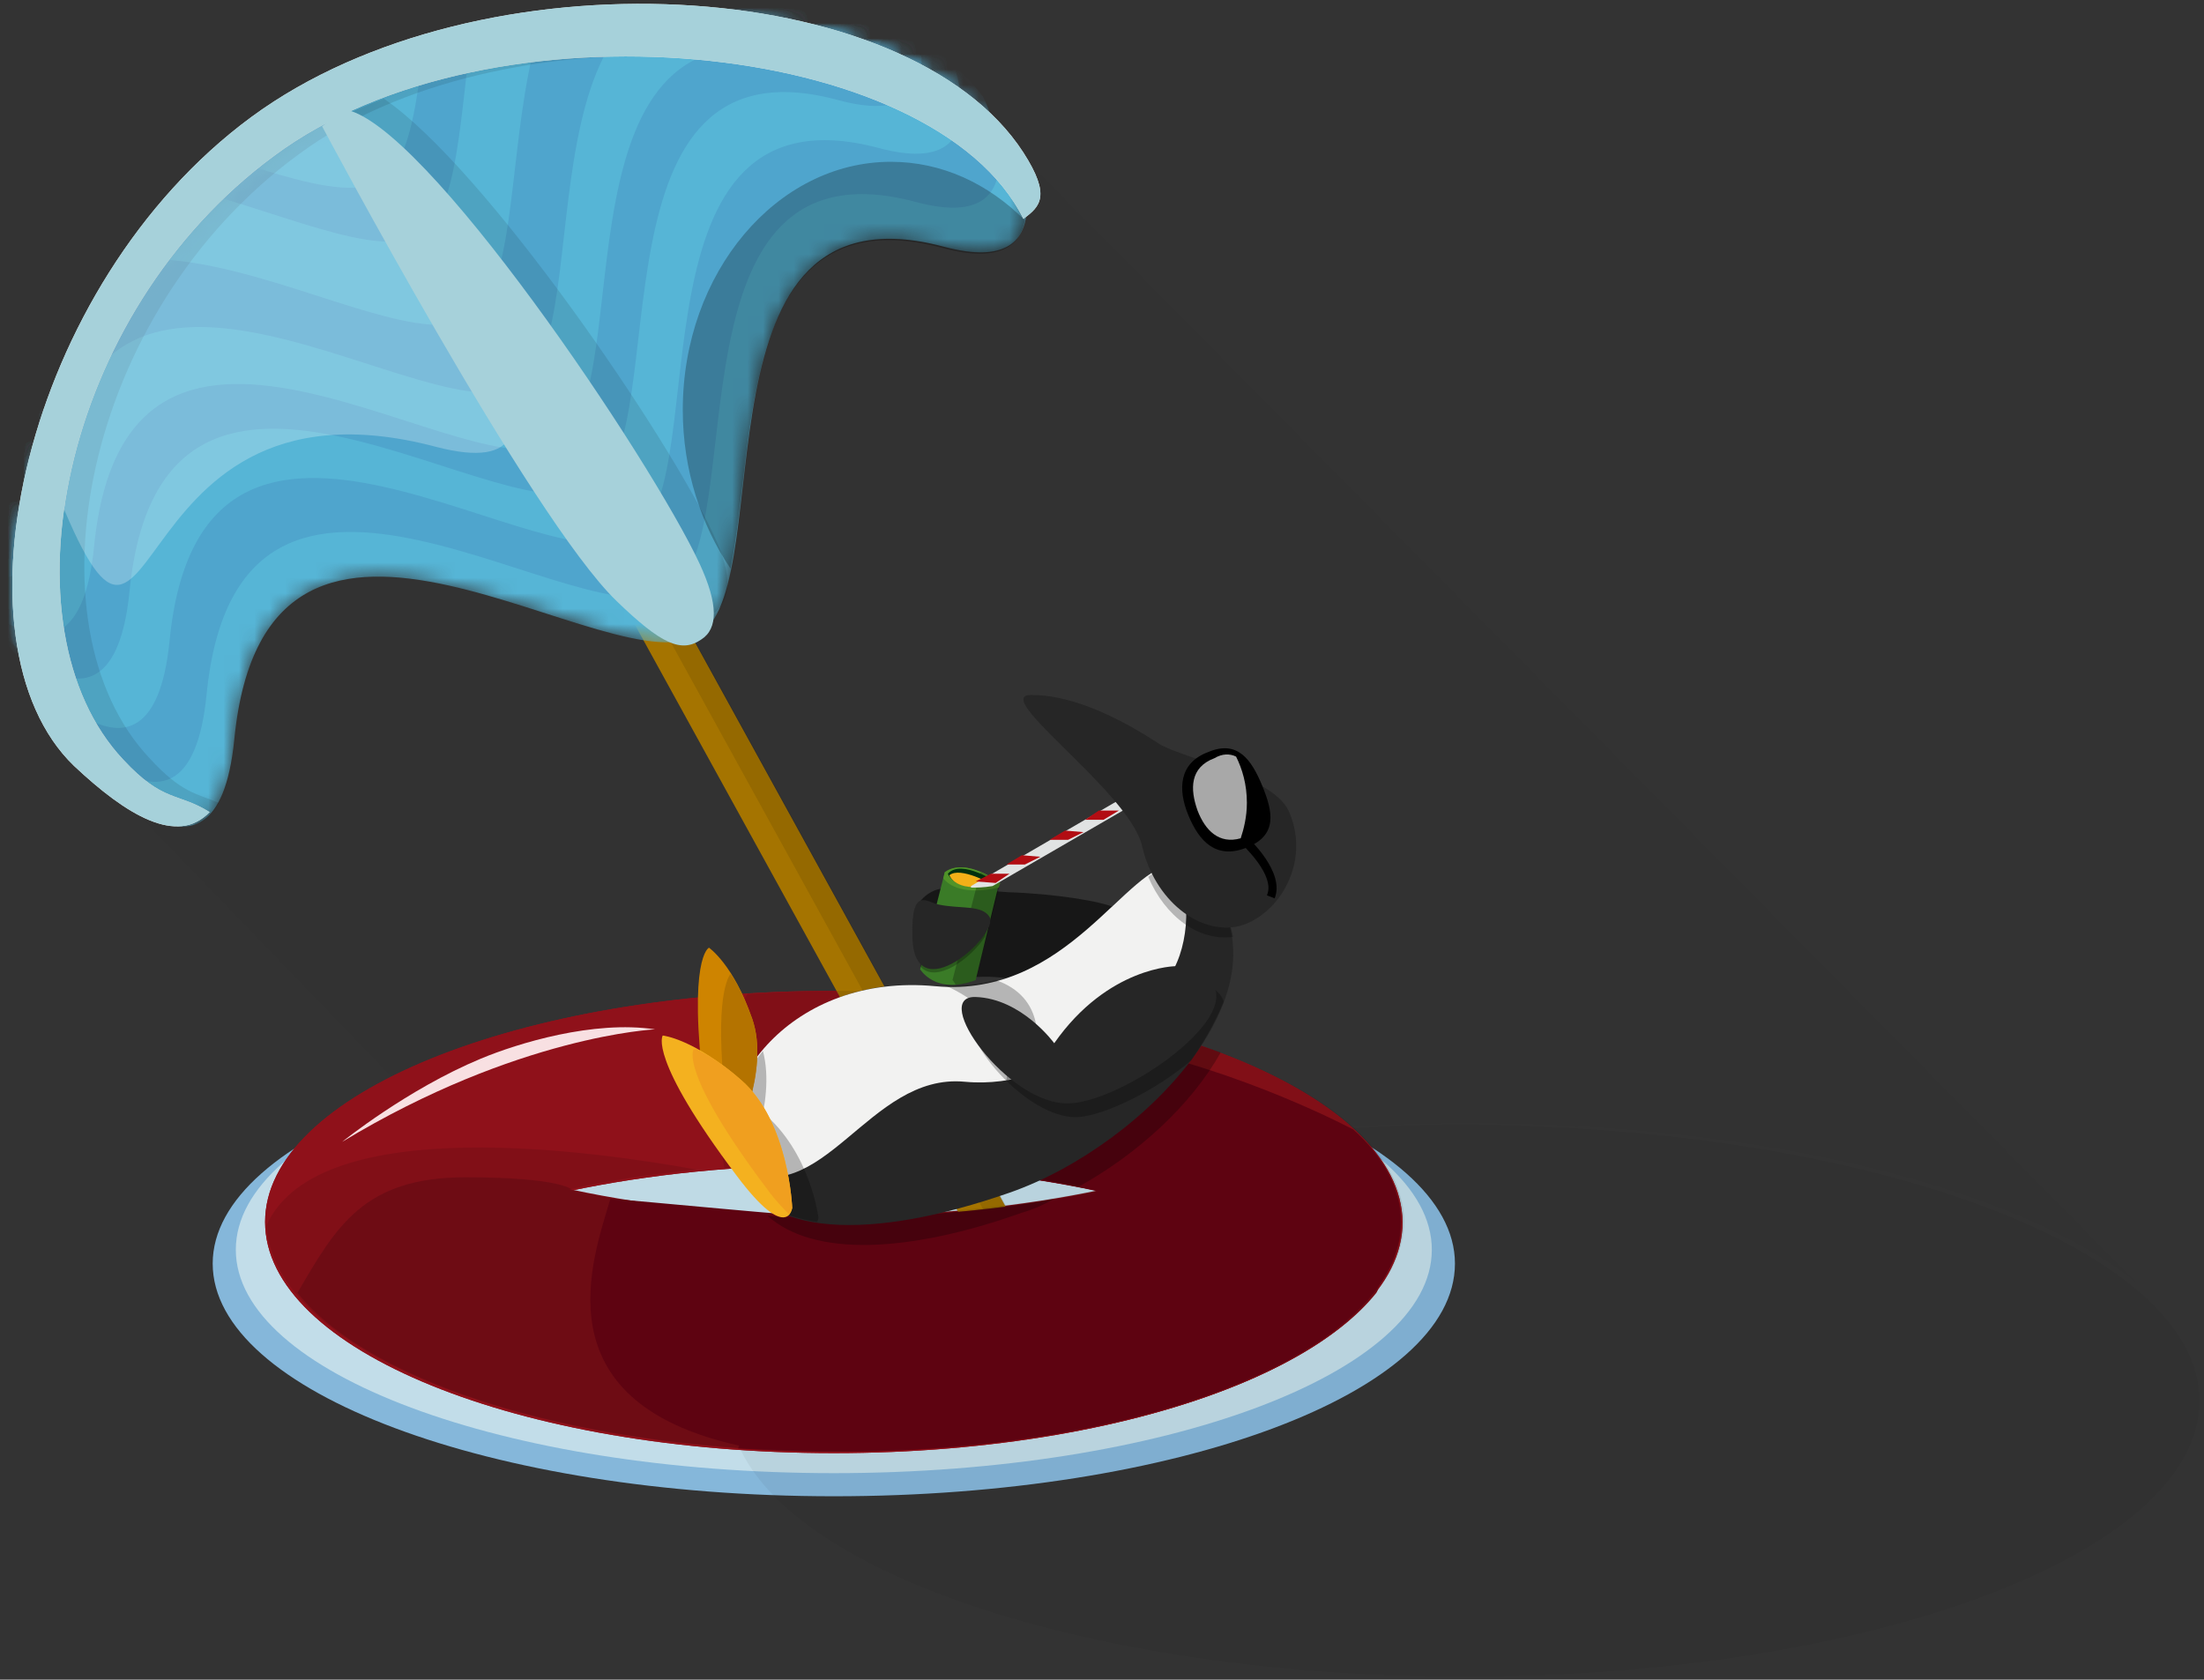 <?xml version="1.0" encoding="UTF-8" standalone="no"?>
<svg width="143px" height="109px" viewBox="0 0 143 109" version="1.1" xmlns="http://www.w3.org/2000/svg" xmlns:xlink="http://www.w3.org/1999/xlink">
    <rect x="0" y="0" width="143" height="109" fill="#333333" stroke="none"/>
    <!-- Generator: Sketch 3.8.2 (29753) - http://www.bohemiancoding.com/sketch -->
    <title>Group</title>
    <desc>Created with Sketch.</desc>
    <defs>
        <path d="M60.2,15 C68.7,17.3 64.7,8.3 64.6,8.2 C57.1,-1.9 32.5,-2.6 17.4,8.6 C2.3,19.7 -3.9,37 3.6,47.1 C4.5,48.3 13,59 14.2,47 C16.3,25.5 39,44.1 44.5,40.1 C49.6,36.4 43.6,10.6 60.2,15 L60.2,15 Z" id="path-1"></path>
        <path d="M60.2,15 C68.7,17.3 64.7,8.3 64.6,8.2 C57.1,-1.9 32.5,-2.6 17.4,8.6 C2.3,19.7 -3.9,37 3.6,47.1 C4.5,48.3 13,59 14.2,47 C16.3,25.5 39,44.1 44.5,40.1 C49.6,36.4 43.6,10.6 60.2,15 L60.2,15 Z" id="path-3"></path>
        <path d="M60.2,15 C68.7,17.3 64.7,8.3 64.6,8.2 C57.1,-1.9 32.5,-2.6 17.4,8.6 C2.3,19.7 -3.9,37 3.6,47.1 C4.5,48.3 13,59 14.2,47 C16.3,25.5 39,44.1 44.5,40.1 C49.6,36.4 43.6,10.6 60.2,15 L60.2,15 Z" id="path-5"></path>
        <path d="M60.2,15 C68.7,17.3 64.7,8.3 64.6,8.2 C57.1,-1.9 32.5,-2.6 17.4,8.6 C2.3,19.7 -3.9,37 3.6,47.1 C4.5,48.3 13,59 14.2,47 C16.3,25.5 39,44.1 44.5,40.1 C49.6,36.4 43.6,10.6 60.2,15 L60.2,15 Z" id="path-7"></path>
        <path d="M60.2,15 C68.7,17.3 64.7,8.3 64.6,8.2 C57.1,-1.9 32.5,-2.6 17.4,8.6 C2.3,19.7 -3.9,37 3.6,47.1 C4.5,48.3 13,59 14.2,47 C16.3,25.5 39,44.1 44.5,40.1 C49.6,36.4 43.6,10.6 60.2,15 L60.2,15 Z" id="path-9"></path>
        <path d="M60.2,15 C68.7,17.3 64.7,8.3 64.6,8.2 C57.1,-1.9 32.5,-2.6 17.4,8.6 C2.3,19.7 -3.9,37 3.6,47.1 C4.5,48.3 13,59 14.2,47 C16.3,25.5 39,44.1 44.5,40.1 C49.6,36.4 43.6,10.6 60.2,15 L60.2,15 Z" id="path-11"></path>
        <path d="M60.2,15 C68.7,17.3 64.7,8.3 64.6,8.2 C57.1,-1.9 32.5,-2.6 17.4,8.6 C2.3,19.7 -3.9,37 3.6,47.1 C4.5,48.3 13,59 14.2,47 C16.3,25.5 39,44.1 44.5,40.1 C49.6,36.4 43.6,10.6 60.2,15 L60.2,15 Z" id="path-13"></path>
        <path d="M60.2,15 C68.7,17.3 64.7,8.3 64.6,8.2 C57.1,-1.9 32.5,-2.6 17.4,8.6 C2.3,19.7 -3.9,37 3.6,47.1 C4.5,48.3 13,59 14.2,47 C16.3,25.5 39,44.1 44.5,40.1 C49.6,36.4 43.6,10.6 60.2,15 L60.2,15 Z" id="path-15"></path>
        <path d="M60.2,15 C68.7,17.3 64.7,8.3 64.6,8.2 C57.1,-1.9 32.5,-2.6 17.4,8.6 C2.3,19.7 -3.9,37 3.6,47.1 C4.5,48.3 13,59 14.2,47 C16.3,25.5 39,44.1 44.5,40.1 C49.6,36.4 43.6,10.6 60.2,15 L60.2,15 Z" id="path-17"></path>
    </defs>
    <g id="Page-1" stroke="none" stroke-width="1" fill="none" fill-rule="evenodd">
        <g id="wally_characters" transform="translate(-138, -82)">
            <g id="Capa_1">
                <g id="Group" transform="translate(138, 82)">
                    <g>
                        <g>
                            <path d="M94.4,82 C94.4,90.4 76.3,97.1 54.1,97.1 C31.8,97.1 13.8,90.3 13.8,82 C13.8,73.7 31.9,66.9 54.1,66.9 C76.4,66.9 94.4,73.7 94.4,82 L94.4,82 Z" id="Shape" fill="#85B7DA"></path>
                            <path d="M92.9,81.1 C92.9,89.1 75.5,95.6 54.1,95.6 C32.7,95.6 15.3,89.1 15.3,81.1 C15.3,73.1 32.7,66.6 54.1,66.6 C75.5,66.5 92.9,73.1 92.9,81.1 L92.9,81.1 Z" id="Shape" fill="#C2DDE9"></path>
                            <g opacity="0.03" transform="translate(3, 10)" id="Shape" fill="#000000">
                                <g opacity="0.5">
                                    <path d="M44.6,80.8 C44.6,70.9 65.9,62.9 92.3,62.9 C111.6,62.9 128.3,67.2 135.8,73.4 L135.8,73.4 L64.6,1.4 C23.1,-4.9 0.1,36.8 0.1,36.8 L45.3,83.6 C44.8,82.8 44.6,81.8 44.6,80.8 L44.6,80.8 Z"></path>
                                </g>
                            </g>
                            <g opacity="0.1" transform="translate(56, 64)" id="Shape" fill="#000000">
                                <path d="M6.5,0.7 C4.5,0.5 2.4,0.4 0.3,0.3 L6.7,11.9 C7.9,12 9.1,12.2 10.2,12.3 C10.2,12.4 4.7,4.9 6.5,0.7 C6.5,0.8 6.5,0.8 6.5,0.7 L6.5,0.7 Z"></path>
                            </g>
                            <path d="M142.7,90.9 C142.7,100.8 121.4,108.8 95,108.8 C68.7,108.8 47.3,100.8 47.3,90.9 C47.3,81 68.6,73 95,73 C121.4,73.1 142.7,81.1 142.7,90.9 L142.7,90.9 Z" id="Shape" fill="#000000" opacity="0.05"></path>
                            <path d="M54.1,64.3 C33.7,64.3 17.2,71 17.2,79.3 C17.2,87.6 33.7,94.3 54.1,94.3 C74.5,94.3 91,87.6 91,79.3 C90.9,71 74.4,64.3 54.1,64.3 L54.1,64.3 Z M54.1,79 C47.9,79 42,78.4 36.9,77.3 C42.1,76.2 47.9,75.6 54.1,75.6 C60.3,75.6 66.2,76.2 71.3,77.3 C66.2,78.4 60.3,79 54.1,79 L54.1,79 Z" id="Shape" fill="#8F111A"></path>
                            <path d="M54.1,64.3 C33.7,64.3 17.2,71 17.2,79.3 C17.2,87.6 33.7,94.3 54.1,94.3 C74.5,94.3 91,87.6 91,79.3 C90.9,71 74.4,64.3 54.1,64.3 L54.1,64.3 Z M54.1,79 C47.9,79 42,78.4 36.9,77.3 C42.1,76.2 47.9,75.6 54.1,75.6 C60.3,75.6 66.2,76.2 71.3,77.3 C66.2,78.4 60.3,79 54.1,79 L54.1,79 Z" id="Shape" fill="#8F111A"></path>
                            <path d="M89.3,83.9 C90.5,82 83.8,76.4 78.9,76.4 C71.4,76.4 71.5,77.2 71.5,77.2 C66.3,78.3 60.5,78.9 54.3,78.9 C48.1,78.9 42.2,78.3 37.1,77.2 C37.1,77.2 36.4,76.4 30.2,76.4 C23.6,76.4 21.8,79.6 19.3,83.9 C24.1,89.9 38,94.2 54.4,94.2 C70.6,94.3 84.5,89.9 89.3,83.9 L89.3,83.9 Z" id="Shape" fill="#7A0D16"></path>
                            <path d="M42.5,66.8 C42.5,66.8 33.6,67.2 22.2,74.1 C22.2,74.1 26.4,70.7 31.2,68.7 C33.6,67.7 38.5,66.2 42.5,66.8 L42.5,66.8 Z" id="Shape" fill="#F8E0E2"></path>
                            <g transform="translate(28, 15)" id="Shape">
                                <path d="M34.2,63.7 C35.2,63.6 36.3,63.5 37.3,63.4 L2.9,0.9 C2.5,0.2 1.6,-0.1 0.9,0.3 C0.2,0.7 -4.22994972e-14,1.6 0.4,2.3 L34.2,63.7 L34.2,63.7 Z" fill="#A57400"></path>
                                <g opacity="0.1" transform="translate(1, 0)" fill="#000000">
                                    <path d="M0,0.3 L34.8,63.5 C35.3,63.5 35.8,63.4 36.3,63.3 L1.9,0.8 C1.5,0.2 0.7,-0.1 0,0.3 L0,0.3 Z"></path>
                                </g>
                            </g>
                            <g>
                                <g transform="translate(1, 1)" id="Clipped">
                                    <g>
                                        <mask id="mask-2" fill="white">
                                            <use xlink:href="#path-1"></use>
                                        </mask>
                                        <g id="SVGID_7_"></g>
                                        <path d="M60.2,15 C68.7,17.3 64.7,8.3 64.6,8.2 C57.1,-1.9 32.5,-2.6 17.4,8.6 C2.3,19.7 -3.9,37 3.6,47.1 C4.5,48.3 13,59 14.2,47 C16.3,25.5 39,44.1 44.5,40.1 C49.6,36.4 43.6,10.6 60.2,15 L60.2,15 Z" id="Shape" fill="#56B5D6" mask="url(#mask-2)"></path>
                                    </g>
                                    <g>
                                        <mask id="mask-4" fill="white">
                                            <use xlink:href="#path-3"></use>
                                        </mask>
                                        <g id="SVGID_7_"></g>
                                        <path d="M58.4,12.1 C66.9,14.4 62.9,5.4 62.8,5.3 C55.3,-4.8 30.7,-5.5 15.6,5.7 C0.5,16.8 -5.7,34.1 1.8,44.2 C2.7,45.4 11.2,56.1 12.4,44.1 C14.5,22.6 37.2,41.2 42.7,37.2 C47.8,33.5 41.9,7.7 58.4,12.1 L58.4,12.1 Z" id="Shape" fill="#4FA5CD" mask="url(#mask-4)"></path>
                                    </g>
                                    <g>
                                        <mask id="mask-6" fill="white">
                                            <use xlink:href="#path-5"></use>
                                        </mask>
                                        <g id="SVGID_7_"></g>
                                        <path d="M56,8.6 C64.5,10.9 60.4,1.9 60.4,1.8 C52.9,-8.3 28.3,-9 13.2,2.2 C-1.9,13.3 -8.1,30.6 -0.6,40.7 C0.3,41.9 8.8,52.6 10,40.6 C12.1,19.1 34.8,37.7 40.3,33.7 C45.4,30 39.4,4.2 56,8.6 L56,8.6 Z" id="Shape" fill="#56B5D6" mask="url(#mask-6)"></path>
                                    </g>
                                    <g>
                                        <mask id="mask-8" fill="white">
                                            <use xlink:href="#path-7"></use>
                                        </mask>
                                        <g id="SVGID_7_"></g>
                                        <path d="M53.4,5.5 C61.9,7.8 57.8,-1.2 57.8,-1.3 C50.3,-11.4 25.7,-12.1 10.6,-1 C-4.5,10.1 -10.7,27.4 -3.2,37.5 C-2.3,38.7 6.2,49.4 7.4,37.4 C9.5,15.9 32.2,34.5 37.7,30.5 C42.8,26.8 36.9,1 53.4,5.5 L53.4,5.5 Z" id="Shape" fill="#4FA5CD" mask="url(#mask-8)"></path>
                                    </g>
                                    <g>
                                        <mask id="mask-10" fill="white">
                                            <use xlink:href="#path-9"></use>
                                        </mask>
                                        <g id="SVGID_7_"></g>
                                        <path d="M51.1,2.6 C59.6,4.9 55.6,-4.1 55.5,-4.2 C48,-14.3 23.4,-15 8.3,-3.9 C-6.8,7.2 -13,24.5 -5.5,34.6 C-4.6,35.9 3.9,46.5 5.1,34.5 C7.2,13 29.9,31.6 35.4,27.6 C40.5,23.9 34.5,-1.8 51.1,2.6 L51.1,2.6 Z" id="Shape" fill="#56B5D6" mask="url(#mask-10)"></path>
                                    </g>
                                    <g>
                                        <mask id="mask-12" fill="white">
                                            <use xlink:href="#path-11"></use>
                                        </mask>
                                        <g id="SVGID_7_"></g>
                                        <path d="M48.6,-1.2 C57.1,1.1 53.1,-7.9 53,-8 C45.5,-18.1 20.9,-18.8 5.8,-7.6 C-9.3,3.5 -15.5,20.8 -8,30.9 C-7.1,32.1 1.4,42.8 2.6,30.8 C4.7,9.3 27.4,27.9 32.9,23.9 C38,20.1 32,-5.7 48.6,-1.2 L48.6,-1.2 Z" id="Shape" fill="#4FA5CD" mask="url(#mask-12)"></path>
                                    </g>
                                    <g>
                                        <mask id="mask-14" fill="white">
                                            <use xlink:href="#path-13"></use>
                                        </mask>
                                        <g id="SVGID_7_"></g>
                                        <path d="M45.4,-5.6 C53.9,-3.3 49.9,-12.3 49.8,-12.4 C42.3,-22.5 17.7,-23.2 2.6,-12 C-12.5,-0.9 -18.7,16.4 -11.2,26.5 C-10.3,27.7 -1.8,38.4 -0.6,26.4 C1.5,4.9 24.2,23.5 29.7,19.5 C34.8,15.7 28.9,-10.1 45.4,-5.6 L45.4,-5.6 Z" id="Shape" fill="#56B5D6" mask="url(#mask-14)"></path>
                                    </g>
                                    <g>
                                        <mask id="mask-16" fill="white">
                                            <use xlink:href="#path-15"></use>
                                        </mask>
                                        <g id="SVGID_7_"></g>
                                        <path d="M42.2,-11 C50.7,-8.7 46.6,-17.7 46.6,-17.8 C39.1,-27.9 14.5,-28.6 -0.6,-17.4 C-15.7,-6.3 -21.9,11 -14.4,21.1 C-13.5,22.3 -5,33 -3.8,21 C-1.7,-0.5 21,18.1 26.5,14.1 C31.6,10.3 25.6,-15.5 42.2,-11 L42.2,-11 Z" id="Shape" fill="#4FA5CD" mask="url(#mask-16)"></path>
                                    </g>
                                    <g>
                                        <mask id="mask-18" fill="white">
                                            <use xlink:href="#path-17"></use>
                                        </mask>
                                        <g id="SVGID_7_"></g>
                                        <path d="M39.6,-14.5 C48.1,-12.2 44,-21.3 44,-21.3 C36.5,-31.4 11.9,-32.1 -3.2,-20.9 C-18.3,-9.8 -24.5,7.5 -17,17.6 C-16.1,18.8 -7.6,29.5 -6.4,17.5 C-4.3,-4 18.4,14.6 23.9,10.6 C29,6.8 23,-18.9 39.6,-14.5 L39.6,-14.5 Z" id="Shape" fill="#56B5D6" mask="url(#mask-18)"></path>
                                    </g>
                                </g>
                                <path d="M66.4,9.9 C58.9,-1.7 31.1,-3.3 16.3,7.6 C1.5,18.5 -3.5,41.7 4.8,49.7 C8.2,52.9 11.5,54.9 13.6,52.7 C11.5,51.4 10.6,52.1 8,49.3 C1.0658141e-14,40.8 3.8,20.4 17.8,10.1 C31.8,-0.3 60.6,2.5 66.4,14.2 C67.5,13.4 68.2,12.7 66.4,9.9 L66.4,9.9 Z" id="Shape" fill="#E7E7E4"></path>
                                <g opacity="0.1" transform="translate(21, 6)" id="Shape" fill="#000000">
                                    <path d="M3.9,0.4 C2.9,0.8 1.9,1.2 0.9,1.7 C3.7,6.9 15.2,27.8 20.3,32.7 C23.4,35.7 23.9,34.7 25.3,33.8 C26.4,33 26.6,31.4 25.3,28.7 C22.4,22.4 10.5,4.9 3.9,0.4 L3.9,0.4 Z"></path>
                                </g>
                                <g opacity="0.25" transform="translate(15, 48)" id="Shape" fill="#FFFFFF">
                                    <g>
                                        <path></path>
                                    </g>
                                </g>
                                <g opacity="0.1" transform="translate(2, 1)" id="Shape" fill="#000000">
                                    <path d="M17.4,9 C30.4,-0.6 56,1.1 64.4,10.7 C64.1,9.4 63.6,8.3 63.6,8.2 C56.1,-1.9 31.5,-2.6 16.4,8.6 C10.6,12.9 6.1,18 3.2,23.3 C-0.8,33.2 -0.7,43.7 4.4,48.6 C6.6,50.7 8.8,52.3 10.7,52.5 C11.3,52.3 11.8,51.8 12.2,51.1 C10.8,50.5 9.8,50.5 7.7,48.2 C-0.4,39.6 3.3,19.3 17.4,9 L17.4,9 Z"></path>
                                </g>
                            </g>
                            <g opacity="0.1" transform="translate(17, 64)" id="Shape" fill="#000000">
                                <path d="M37.1,0.3 C35.2,0.3 33.3,0.4 31.5,0.5 C29.8,3.1 29,6.7 30,11.8 C32.3,11.6 34.7,11.5 37.1,11.5 C43.3,11.5 49.2,12.1 54.3,13.2 C49.2,14.3 43.3,14.9 37.1,14.9 C30.9,14.9 25,14.3 19.9,13.2 C22.5,12.6 25.3,12.2 28.2,11.9 C22.1,10.8 3.7,8 0.3,15.5 C0.7,23.6 17,30.2 37.2,30.2 C57.6,30.2 74.1,23.5 74.1,15.2 C73.9,7 57.4,0.3 37.1,0.3 L37.1,0.3 Z"></path>
                            </g>
                            <path d="M90.9,79.3 C90.9,77.2 89.8,75.1 87.8,73.3 C87.8,73.3 59.1,57.9 50.3,75.7 C51.5,75.6 52.8,75.6 54,75.6 C60.2,75.6 66.1,76.2 71.2,77.3 C66.1,78.4 60.2,79 54,79 C52.3,79 41.3,77.9 39.6,77.8 C38.5,81.6 34.9,90.9 47.9,93.8 C48,93.8 47.9,93.9 47.9,94 C49.9,94.1 51.9,94.2 53.9,94.2 C74.4,94.3 90.9,87.6 90.9,79.3 L90.9,79.3 Z" id="Shape" fill="#5E0311"></path>
                        </g>
                        <g opacity="0.25" transform="translate(2, 7)" id="Shape" fill="#FFFFFF">
                            <path d="M0.8,22.6 C8.9,44.3 4.4,16.2 26.3,22 C37.4,24.9 27.4,10.9 22.2,3.5 C21.4,2.4 20.7,1.2 20.1,0.1 C18.8,0.8 17.5,1.6 16.3,2.5 C8.7,8.2 3.3,15.5 0.8,22.6 L0.8,22.6 Z"></path>
                        </g>
                        <path d="M66.4,9.9 C58.9,-1.7 31.1,-3.3 16.3,7.6 C1.5,18.5 -3.5,41.7 4.8,49.7 C8.2,52.9 11.5,54.9 13.6,52.7 C11.5,51.4 10.6,52.1 8,49.3 C1.0658141e-14,40.8 3.8,20.4 17.8,10.1 C31.8,-0.3 60.6,2.5 66.4,14.2 C67.5,13.4 68.2,12.7 66.4,9.9 L66.4,9.9 Z" id="Shape" fill="#A6D1DA"></path>
                        <path d="M45.5,41.5 C46.6,40.8 46.6,39.2 45.4,36.6 C42.3,29.9 27.4,7.7 22.3,7.1 L20.9,8.2 C20.9,8.2 34.4,33.6 40,39 C42.9,41.8 44.2,42.4 45.5,41.5 L45.5,41.5 Z" id="Shape" fill="#A6D1DA"></path>
                        <g opacity="0.25" transform="translate(44, 10)" id="Shape" fill="#000000">
                            <path d="M13.8,0.5 C6.4,0.5 0.3,7.7 0.3,16.6 C0.3,20.5 1.5,24.1 3.4,26.9 C5.1,18.6 3.8,2.5 17.2,6.1 C20.9,7.1 22.2,5.9 22.5,4.3 C20.1,1.9 17.1,0.5 13.8,0.5 L13.8,0.5 Z"></path>
                        </g>
                    </g>
                    <g opacity="0.25" transform="translate(48, 65)" id="Shape" fill="#000000">
                        <path d="M18.3,13.7 C19,13.5 19.7,13.2 20.4,12.8 C16,13.6 11.1,14 6,14 C4.6,14 3.2,14 1.8,13.9 C4.8,16.6 11,16.3 18.3,13.7 L18.3,13.7 Z"></path>
                        <g>
                            <path d="M17.2,0 C16.1,0.3 14.9,0.4 13.6,0.2 C4.9,-0.7 -0.5,5.8 0.2,10.7 C2.1,10.6 4,10.5 6,10.5 C11.7,10.5 17.1,11 22,12 C25.8,9.9 29.3,6.7 31.2,3.3 C27.3,1.9 22.5,0.7 17.2,0 L17.2,0 Z"></path>
                        </g>
                    </g>
                    <path d="M72.3,58.9 C73.8,59.7 74.4,61.7 73.5,63.4 C72.6,65.1 70.6,65.9 69.2,65 C64.6,62 61.1,64.3 60.5,63.3 C59.5,61.4 58.4,58.8 60.6,57.8 C61.5,57.4 63.7,57.8 65.4,57.9 C68.5,58 71.5,58.5 72.3,58.9 L72.3,58.9 Z" id="Shape" fill="#171717"></path>
                    <path d="M61.3,56.6 L59.7,62.9 C59.7,62.9 60.7,64.6 63.3,63.6 L64.8,57.4 C64.9,57.3 62.7,55.6 61.3,56.6 L61.3,56.6 Z" id="Shape" fill="#3A7B27"></path>
                    <g opacity="0.25" transform="translate(59, 58)" id="Shape" fill="#000000">
                        <path d="M2,1 C1.9,1 1.8,0.9 1.7,0.9 L0.7,4.7 C1.7,5.9 4,4.2 4.9,2.8 L5.2,1.7 C4.8,1 3.4,1.3 2,1 L2,1 Z"></path>
                    </g>
                    <path d="M61.3,56.6 L61.2,57 C61.6,57.5 62.6,58.1 64.8,57.6 L64.9,57.3 C64.9,57.3 62.7,55.6 61.3,56.6 L61.3,56.6 Z" id="Shape" fill="#509328"></path>
                    <path d="M77.8,56.8 C84.6,63.5 74.4,74.3 65.5,77.4 C56.6,80.5 49.3,80.4 47.7,75.5 C46,70.6 51.5,63 60.8,64 C70.6,64.9 74.1,53.1 77.8,56.8 L77.8,56.8 Z" id="Shape" fill="#262626"></path>
                    <path d="M76.3,56.1 C73.1,56 69.3,64.8 60.7,64 C51.3,63.1 45.9,70.6 47.6,75.5 C47.6,75.6 47.7,75.7 47.7,75.8 C53.4,78.8 56.3,69.6 62.6,70.2 C69,70.8 74.3,65.3 75.7,63.6 C77.1,61.8 77.4,58.4 76.3,56.1 L76.3,56.1 Z" id="Shape" fill="#F2F2F1"></path>
                    <g opacity="0.25" transform="translate(61, 56)" id="Shape" fill="#000000">
                        <path d="M3.9,1.3 C3.9,1.3 3.3,0.9 2.6,0.6 L0.8,7.6 C0.8,7.6 0.9,7.7 1,7.9 C1.4,7.9 1.8,7.8 2.3,7.6 L3.9,1.3 L3.9,1.3 Z"></path>
                    </g>
                    <path d="M64.2,59.5 C64.9,60.6 59.3,65.7 59.2,60.8 C59.1,57.4 60.2,58.6 60.9,58.7 C62.3,59 63.7,58.7 64.2,59.5 L64.2,59.5 Z" id="Shape" fill="#262626"></path>
                    <path d="M61.5,56.7 C61.5,56.7 62,58.1 64.7,57.3 C64.7,57.3 62.4,55.7 61.5,56.7 L61.5,56.7 Z" id="Shape" fill="#00300E"></path>
                    <path d="M61.6,56.8 C61.6,56.8 62,58 64.4,57.4 C64.4,57.4 62.3,56.2 61.6,56.8 L61.6,56.8 Z" id="Shape" fill="#F3B018"></path>
                    <g transform="translate(63, 51)" id="Shape">
                        <path d="M10.2,0.9 C10.1,0.8 9.9,0.7 9.8,0.8 L-2.84217094e-14,6.5 C-2.84217094e-14,6.5 -2.84217094e-14,6.5 -2.84217094e-14,6.6 C0.4,6.6 0.8,6.6 1.4,6.5 L10.2,1.4 C10.2,1.3 10.3,1.1 10.2,0.9 L10.2,0.9 Z" fill="#E1E3E3"></path>
                        <polygon fill="#B20D13" points="6.3 3.5 7.3 3 6.1 2.9 5.1 3.5"></polygon>
                        <polygon fill="#B20D13" points="3.5 5.1 4.5 4.6 3.3 4.5 2.3 5.1"></polygon>
                        <polygon fill="#B20D13" points="1.6 6.3 2.5 5.7 1.3 5.7 0.3 6.2"></polygon>
                        <polygon fill="#B20D13" points="8.6 2.2 9.6 1.6 8.3 1.6 7.4 2.2"></polygon>
                    </g>
                    <g opacity="0.25" transform="translate(74, 56)" id="Shape" fill="#000000">
                        <path d="M3.8,0.8 C2.7,-0.3 1.7,-6.66133815e-15 0.5,0.9 C1.6,3.5 3.8,5.1 6,4.8 C5.7,3.3 5,2 3.8,0.8 L3.8,0.8 Z"></path>
                    </g>
                    <path d="M83.6,52.6 C85.1,55.9 83,59.4 80.4,60.1 C77.8,60.7 74.9,58.4 74.1,54.9 C73.3,51.4 64.2,45.1 66.9,45.1 C67.8,45.1 70.5,45.2 75.1,48.2 C76.3,49.1 82.5,50.3 83.6,52.6 L83.6,52.6 Z" id="Shape" fill="#262626"></path>
                    <g transform="translate(76, 48)" id="Shape">
                        <path d="M4.9,7 C2.9,7.8 1.8,6.6 1.1,4.9 C0.4,3.2 0.5,1.5 2.4,0.8 C4.3,-3.10862447e-14 5.2,1.3 5.9,3 C6.6,4.7 6.9,6.2 4.9,7 L4.9,7 Z" fill="#000000"></path>
                        <path d="M4.5,6.4 C4.7,5.8 4.9,5 4.9,4.1 C4.9,2.9 4.6,1.9 4.2,1.1 C3.8,0.9 3.3,0.9 2.8,1.2 C1.2,1.8 1.2,3.2 1.7,4.6 C2.2,5.9 3.1,6.8 4.5,6.4 L4.5,6.4 Z" fill="#A8A8A8"></path>
                        <path d="M6.7,10.3 L6.2,10.1 C6.7,9 5.2,7.4 4.6,6.8 L5,6.4 C5,6.4 7.4,8.6 6.7,10.3 L6.7,10.3 Z" fill="#000000"></path>
                    </g>
                    <path id="Shape" fill="#FADD97"></path>
                    <path id="Shape" fill="#FADD97"></path>
                    <g opacity="0.25" transform="translate(61, 63)" id="Shape" fill="#000000">
                        <path d="M0.2,0.9 C2.1,1.7 4.8,3.5 4.3,7.1 C4.8,7 5.3,6.9 5.8,6.8 C6.6,4.8 6.8,1.7 3.6,0.6 C2.5,0.9 1.4,1 0.2,0.9 L0.2,0.9 Z"></path>
                    </g>
                    <g opacity="0.25" transform="translate(62, 63)" id="Shape" fill="#000000">
                        <path d="M17.4,2 C17.2,1.3 16.4,0.8 14.9,0.6 C14.9,0.6 10.5,0.6 7,5.6 C7,5.6 4.9,2.7 1.9,2.6 C-1.1,2.5 4,9.6 7.9,9.5 C9.7,9.4 13.1,7.7 15.3,5.8 C16.2,4.5 16.9,3.2 17.4,2 L17.4,2 Z"></path>
                    </g>
                    <path d="M76.3,62.7 C76.3,62.7 71.9,62.7 68.4,67.7 C68.4,67.7 66.3,64.8 63.3,64.7 C60.3,64.6 65.4,71.7 69.3,71.6 C73.2,71.6 83.8,64 76.3,62.7 L76.3,62.7 Z" id="Shape" fill="#262626"></path>
                    <path d="M49.5,72.2 C49,71.8 47.3,72.7 47.4,74.1 C48,75 48.7,75.9 49.5,77 C50.1,77.8 50.6,78.4 51,78.8 C51.6,79 52.3,79.2 53,79.3 C53.1,79.2 53.1,79 53.1,79 C53.1,79 52.6,74.8 49.5,72.2 L49.5,72.2 Z" id="Shape" fill="#000000" opacity="0.25"></path>
                    <path d="M49.5,68.2 C47.6,70.5 46.9,73.2 47.7,75.5 C47.8,75.7 47.9,75.9 48,76.2 C48.2,76.1 48.3,76 48.3,76 C48.3,76 50.4,71.6 49.5,68.2 L49.5,68.2 Z" id="Shape" fill="#000000" opacity="0.25"></path>
                    <path d="M47.6,74.1 C47.6,74.1 50,69.5 48.8,66.1 C47.6,62.6 46,61.5 46,61.5 C46,61.5 44.6,62.1 45.7,70.9 C46.3,75.9 47.6,74.1 47.6,74.1 L47.6,74.1 Z" id="Shape" fill="#CE8400"></path>
                    <path d="M48.8,66.1 C48.3,64.8 47.9,63.9 47.4,63.2 C47.1,63.6 46.3,65.4 47.2,72.5 C47.3,73.2 47.4,73.8 47.5,74.3 C47.5,74.2 47.6,74.2 47.6,74.2 C47.6,74.2 50,69.6 48.8,66.1 L48.8,66.1 Z" id="Shape" fill="#B47300"></path>
                    <path d="M51.4,78.4 C51.4,78.4 51.2,72.8 48.1,70.1 C45,67.4 43,67.2 43,67.2 C43,67.2 42,68.6 47.8,76.3 C51.1,80.7 51.4,78.4 51.4,78.4 L51.4,78.4 Z" id="Shape" fill="#F4B11F"></path>
                    <path d="M48.1,70.1 C47,69.1 46,68.5 45.2,68.1 L45,68.1 C45,68.1 44,69.5 49.8,77.2 C50.3,77.9 50.8,78.4 51.2,78.8 C51.3,78.6 51.4,78.4 51.4,78.4 C51.4,78.4 51.2,72.8 48.1,70.1 L48.1,70.1 Z" id="Shape" fill="#F09F1F"></path>
                </g>
            </g>
        </g>
    </g>
</svg>